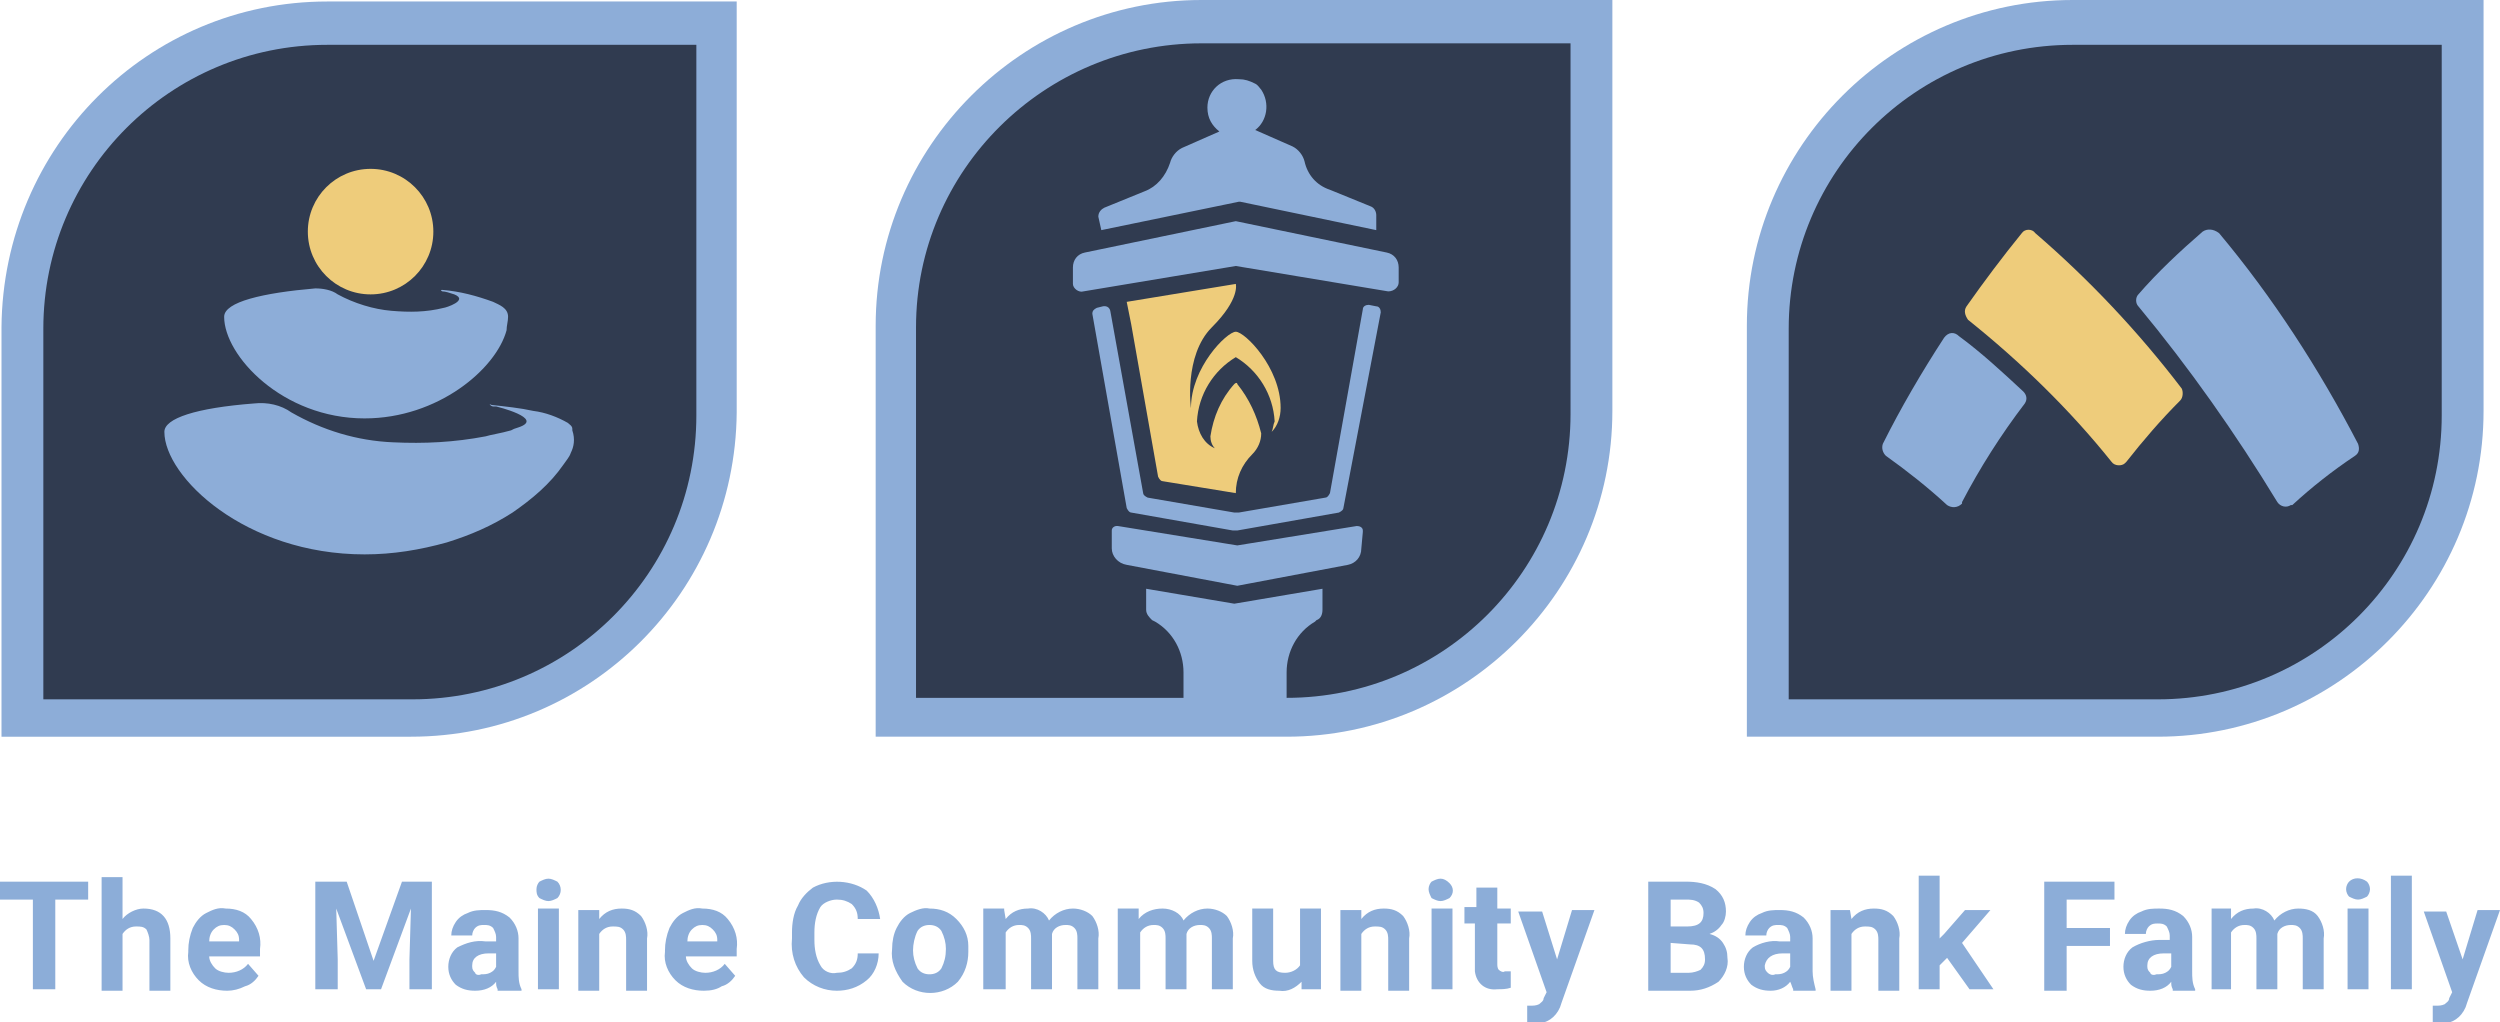 <svg version="1.1" id="Layer_1" xmlns="http://www.w3.org/2000/svg" x="0" y="0" viewBox="0 0 167.3 68.4" xml:space="preserve"><style>.st0{fill:#8dadd8}.st1{fill:#eecc7b}.st2{fill:#303b50}</style><g id="Layer_2_1_"><g id="Layer_1-2"><path class="st0" d="M80.4 0c-12 0-21.8 9.8-21.8 21.8v27.5h27.5c12 0 21.8-9.8 21.8-21.8V0H80.4z"/><path class="st1" d="M74.7 19.9l8.1-1.5 6.5 1.8-2.4 12.5-4.1.9-5.6-1z"/><path class="st2" d="M80.4 2.9c-10.5 0-19.1 8.5-19.1 19v24.8h17.9V45c0-1.4-.7-2.7-1.9-3.4l-.2-.1c-.2-.2-.4-.4-.4-.7v-1.4l5.9 1 5.9-1v1.4c0 .3-.1.6-.4.7l-.1.1c-1.2.7-1.9 2-1.9 3.4v1.7c10.5 0 19-8.5 19-19V2.9H80.4zm-6.9 11.6c0-.3.2-.5.4-.6l2.7-1.1c.8-.3 1.4-1 1.7-1.9.1-.4.4-.8.8-1l2.5-1.1c-.5-.4-.8-.9-.8-1.6 0-1.1.9-2 2.1-1.9.4 0 .7.1 1.1.3.2.1.3.3.4.4.6.9.4 2.1-.4 2.7l2.5 1.1c.4.2.7.6.8 1 .2.9.8 1.6 1.7 1.9l2.7 1.1c.3.1.4.4.4.6v1L83 13.5h-.1l-9.2 1.9-.2-.9zm17.6 22.2c0 .6-.4 1-.9 1.1l-7.4 1.4-7.4-1.4c-.6-.1-1-.6-1-1.1v-1.2c0-.2.2-.3.3-.3h.1l8 1.3 8-1.3c.2 0 .4.1.4.3v.1l-.1 1.1zM89.9 34c0 .1-.1.2-.3.3l-6.8 1.2h-.3l-6.8-1.2c-.1 0-.2-.1-.3-.3l-2.3-13c0-.2.1-.3.3-.4l.4-.1s.4-.1.5.3L76.5 33c0 .1.1.2.3.3l5.8 1h.3l5.8-1c.1 0 .2-.1.3-.3l2.2-12.3c0-.2.2-.3.4-.3l.5.1c.2 0 .3.2.3.4L89.9 34zm-10.2-6.7c0-2.7 2.4-5.1 3-5.1s3 2.4 3 5.1c0 .6-.2 1.2-.6 1.6.1-.2.1-.5.2-.7-.1-1.8-1.1-3.4-2.6-4.3-1.5.9-2.5 2.5-2.6 4.3.1.8.5 1.5 1.2 1.8-.2-.2-.3-.5-.3-.8.2-1.3.7-2.5 1.6-3.5.1-.1.2-.1.2 0 .8 1 1.3 2.1 1.6 3.3 0 .5-.2 1-.6 1.4-.7.7-1.1 1.6-1.1 2.6l-4.9-.8c-.1 0-.2-.1-.3-.3l-1.8-10.2-.3-1.5 7.3-1.2s.3 1-1.6 2.9-1.4 5.5-1.4 5.4zm13.2-7.8l-10.2-1.7-10.2 1.7c-.3.1-.7-.2-.7-.5v-1.1c0-.5.3-.9.8-1l10.1-2.1 10.1 2.1c.5.1.8.5.8 1v1c0 .3-.3.6-.7.6z"/><path class="st0" d="M49.4.1H21.9C9.9.1.2 9.8.1 21.9v27.4h27.4c12 0 21.7-9.7 21.8-21.7V.1z"/><path class="st2" d="M21.9 3c-10.5 0-19 8.5-19 19v24.8h24.7c10.5 0 19-8.5 19-19V3H21.9zm-.8 16.3c.5 0 1.1.1 1.5.4 1.1.6 2.4 1 3.6 1.1 1.2.1 2.3.1 3.5-.2.1 0 1.7-.5.7-.9-.3-.1-.6-.2-.8-.2 0 0-.2-.1 0-.1 1.2.1 2.3.4 3.4.8.4.2 1 .4 1 1 0 .3-.1.6-.1.9-.7 2.6-4.6 5.9-9.5 5.9-5.5 0-9.4-4.2-9.4-6.8 0-1 2.6-1.6 6.1-1.9zm17.1 11c-.1.3-.3.5-.5.8-.9 1.3-2.1 2.3-3.4 3.2-1.4.9-2.8 1.5-4.4 2-1.8.5-3.6.8-5.5.8-8 0-13.4-5.2-13.4-8.2 0-.9 2.1-1.6 6-1.9.9-.1 1.8.1 2.5.6 2.1 1.2 4.4 1.9 6.8 2 2.1.1 4.1 0 6.2-.4.3-.1 1-.2 1.7-.4l.2-.1.3-.1c1.8-.6-1.5-1.4-1.5-1.4H33s-.1 0-.2-.1.1 0 .1 0c.9.1 1.9.2 2.8.4.8.1 1.6.4 2.3.8.1.1.3.2.3.4v.1c.2.6.1 1.1-.1 1.5z"/><circle class="st1" cx="24.8" cy="15.5" r="4.2"/><path class="st0" d="M166.2 0h-27.5c-12 0-21.8 9.8-21.8 21.8v27.5h27.5c12 0 21.8-9.8 21.8-21.8V0z"/><path class="st2" d="M138.7 3c-10.5 0-19 8.5-19 19v24.8h24.7c10.5 0 19-8.5 19-19V3h-24.7z"/><path class="st1" d="M135.3 15.6c-1.3 1.6-2.5 3.2-3.7 4.9-.2.3-.1.6.1.9 3.5 2.8 6.8 6 9.6 9.5.2.3.7.3.9.1l.1-.1c1.1-1.4 2.3-2.8 3.6-4.1.2-.2.2-.6.1-.8-2.9-3.8-6.2-7.3-9.8-10.4-.2-.3-.7-.3-.9 0z"/><path class="st0" d="M147.4 15.5c-1.5 1.3-3 2.7-4.3 4.2-.2.2-.2.6 0 .8 3.4 4.1 6.5 8.5 9.3 13.1.2.3.6.4.9.2h.1c1.3-1.2 2.7-2.3 4.2-3.3.3-.2.3-.5.2-.8-2.6-5-5.7-9.8-9.3-14.1-.4-.3-.8-.3-1.1-.1zm-17.3 7.1c-1.5 2.3-2.9 4.7-4.1 7.1-.1.3 0 .6.2.8 1.4 1 2.8 2.1 4.1 3.3.3.2.7.2 1-.1v-.1c1.2-2.3 2.6-4.5 4.2-6.6.2-.3.1-.6-.1-.8-1.4-1.3-2.8-2.6-4.3-3.7-.3-.3-.7-.3-1 .1 0-.1 0 0 0 0z"/><path d="M5.9 60.2H3.7v6H2.2v-6H0V59h5.9v1.2zm2.3 1.3c.3-.4.9-.7 1.4-.7 1.2 0 1.8.7 1.8 2v3.5H10v-3.4c0-.2-.1-.5-.2-.7-.2-.2-.4-.2-.7-.2-.4 0-.7.2-.9.5v3.8H6.8v-7.6h1.4v2.8zm7 4.8c-.7 0-1.4-.2-1.9-.7-.5-.5-.8-1.2-.7-1.9v-.1c0-.5.1-1 .3-1.5.2-.4.5-.8.9-1 .4-.2.8-.4 1.3-.3.7 0 1.3.2 1.7.7.5.6.7 1.3.6 2v.5H14c0 .3.2.6.4.8.2.2.6.3.9.3.5 0 1-.2 1.3-.6l.7.8c-.2.3-.5.6-.9.7-.4.2-.8.3-1.2.3zm-.2-4.4c-.3 0-.5.1-.7.3-.2.2-.3.5-.3.8h2v-.1c0-.3-.1-.5-.3-.7-.2-.2-.4-.3-.7-.3zm8.2-2.9l1.8 5.3 1.9-5.3h2v7.2h-1.5v-2l.1-3.4-2 5.4h-1l-2-5.4.1 3.4v2h-1.5V59h2.1zm10.1 7.2c-.1-.2-.1-.3-.1-.5-.3.4-.8.6-1.4.6-.5 0-.9-.1-1.3-.4-.3-.3-.5-.7-.5-1.2s.2-1 .6-1.3c.6-.3 1.2-.5 1.9-.4h.7v-.3c0-.2-.1-.4-.2-.6-.2-.2-.4-.2-.6-.2-.2 0-.4 0-.6.2-.1.1-.2.3-.2.5h-1.4c0-.3.1-.6.3-.9.2-.3.5-.5.8-.6.4-.2.8-.2 1.2-.2.6 0 1.1.1 1.6.5.4.4.6.9.6 1.4V65c0 .4 0 .8.2 1.2v.1h-1.6zm-1.1-1c.2 0 .4 0 .6-.1.2-.1.3-.2.4-.4v-.9h-.5c-.7 0-1.1.3-1.1.8v.1c0 .2.1.3.2.4 0 .1.2.2.4.1zm3.7-5.7c0-.2.1-.4.2-.5.2-.1.4-.2.6-.2.2 0 .4.1.6.2.3.3.3.8 0 1.1-.2.1-.4.2-.6.2-.2 0-.4-.1-.6-.2-.2-.2-.2-.4-.2-.6zm1.5 6.7H36v-5.4h1.4v5.4zm2.7-5.3v.6c.4-.5.9-.7 1.5-.7.5 0 .9.1 1.3.5.3.4.5 1 .4 1.5v3.5h-1.4v-3.4c0-.2 0-.5-.2-.7-.2-.2-.4-.2-.7-.2-.4 0-.7.2-.9.5v3.8h-1.4v-5.4h1.4zm7 5.4c-.7 0-1.4-.2-1.9-.7-.5-.5-.8-1.2-.7-1.9v-.1c0-.5.1-1 .3-1.5.2-.4.5-.8.9-1 .4-.2.8-.4 1.3-.3.7 0 1.3.2 1.7.7.5.6.7 1.3.6 2v.5h-3.4c0 .3.2.6.4.8.2.2.6.3.9.3.5 0 1-.2 1.3-.6l.7.8c-.2.3-.5.6-.9.7-.3.2-.7.3-1.2.3zm-.1-4.4c-.3 0-.5.1-.7.3-.2.2-.3.5-.3.8h2v-.1c0-.3-.1-.5-.3-.7-.2-.2-.4-.3-.7-.3zm11.8 1.9c0 .7-.3 1.4-.8 1.8-.6.5-1.3.7-2 .7-.8 0-1.6-.3-2.2-.9-.6-.7-.9-1.6-.8-2.6v-.4c0-.6.1-1.3.4-1.8.2-.5.6-.9 1-1.2 1.1-.6 2.6-.5 3.6.2.5.5.8 1.2.9 1.9h-1.5c0-.4-.1-.7-.4-1-.3-.2-.6-.3-1-.3s-.9.2-1.1.5c-.3.5-.4 1.1-.4 1.7v.5c0 .6.1 1.2.4 1.7.2.4.7.6 1.1.5.4 0 .7-.1 1-.3.3-.3.4-.6.4-1h1.4zm.9-.3c0-.5.1-1 .3-1.4.2-.4.5-.8.9-1 .4-.2.9-.4 1.3-.3.7 0 1.3.2 1.8.7.5.5.8 1.1.8 1.8v.4c0 .7-.2 1.4-.7 2-1 1-2.7 1-3.7 0-.5-.7-.8-1.4-.7-2.2zm1.4.1c0 .4.1.8.3 1.2.2.3.5.4.8.4.3 0 .6-.1.8-.4.2-.4.3-.8.3-1.3 0-.4-.1-.8-.3-1.2-.2-.3-.5-.4-.8-.4-.3 0-.6.1-.8.4-.2.4-.3.9-.3 1.3zm6.1-2.7l.1.6c.4-.5.9-.7 1.5-.7.6-.1 1.2.3 1.4.8.4-.5 1-.8 1.6-.8.5 0 1 .2 1.3.5.3.4.5 1 .4 1.5v3.4h-1.4v-3.4c0-.2 0-.5-.2-.7-.2-.2-.4-.2-.6-.2-.4 0-.8.2-.9.6v3.7H69v-3.4c0-.2 0-.5-.2-.7-.2-.2-.4-.2-.6-.2-.4 0-.7.2-.9.5v3.8h-1.5v-5.4h1.4zm9 0v.6c.4-.5 1-.7 1.6-.7.6 0 1.2.3 1.4.8.4-.5 1-.8 1.6-.8.5 0 1 .2 1.3.5.3.4.5 1 .4 1.5v3.4h-1.4v-3.4c0-.2 0-.5-.2-.7-.2-.2-.4-.2-.6-.2-.4 0-.8.2-.9.6v3.7H78v-3.4c0-.2 0-.5-.2-.7-.2-.2-.4-.2-.6-.2-.4 0-.7.2-.9.5v3.8h-1.5v-5.4h1.4zm10.9 4.8c-.4.4-.9.7-1.5.6-.5 0-1-.1-1.3-.5-.3-.4-.5-.9-.5-1.5v-3.5h1.4v3.5c0 .6.2.8.8.8.4 0 .8-.2 1-.5v-3.8h1.4v5.4h-1.3v-.5zm4-4.8v.6c.4-.5.9-.7 1.5-.7.5 0 .9.1 1.3.5.3.4.5 1 .4 1.5v3.5h-1.4v-3.4c0-.2 0-.5-.2-.7-.2-.2-.4-.2-.7-.2-.4 0-.7.2-.9.5v3.8h-1.4v-5.4h1.4zm4.5-1.4c0-.2.1-.4.2-.5.2-.1.4-.2.6-.2.2 0 .4.1.6.3.3.3.3.7 0 1-.2.1-.4.2-.6.2-.2 0-.4-.1-.6-.2-.1-.2-.2-.4-.2-.6zm1.6 6.7h-1.4v-5.4h1.4v5.4zm3-6.7v1.3h.9v1h-.9v2.7c0 .1 0 .3.1.4.1.1.3.2.4.1h.4v1.1c-.3.1-.6.1-.9.1-.8.1-1.4-.4-1.5-1.2v-3.2H98v-1.1h.8v-1.3h1.4zm4 4.7l1-3.3h1.5l-2.2 6.2-.1.3c-.3.7-.9 1.1-1.6 1.1-.2 0-.4 0-.6-.1v-1.1h.2c.2 0 .4 0 .6-.1.1-.1.3-.2.3-.4l.2-.4-1.9-5.4h1.6l1 3.2zm6.1 2V59h2.5c.7 0 1.4.1 2 .5.5.4.7.9.7 1.5 0 .3-.1.7-.3.9-.2.3-.5.5-.8.6.4.1.7.3.9.6.2.3.3.6.3 1 .1.6-.2 1.2-.6 1.6-.6.4-1.2.6-1.9.6h-2.8zm1.5-4.2h1.1c.8 0 1.1-.3 1.1-.9 0-.3-.1-.5-.3-.7-.3-.2-.6-.2-.9-.2h-1V62zm0 1.1v2h1.2c.3 0 .6-.1.8-.2.2-.2.3-.4.3-.7 0-.7-.3-1-1-1l-1.3-.1zm8.2 3.1c-.1-.2-.1-.3-.2-.5-.3.4-.8.6-1.3.6s-.9-.1-1.3-.4c-.3-.3-.5-.7-.5-1.2s.2-1 .6-1.3c.5-.3 1.2-.5 1.8-.4h.7v-.3c0-.2-.1-.4-.2-.6-.2-.2-.4-.2-.6-.2-.2 0-.4 0-.6.2-.1.1-.2.3-.2.5h-1.4c0-.3.1-.6.3-.9.2-.3.5-.5.8-.6.4-.2.8-.2 1.2-.2.6 0 1.1.1 1.6.5.4.4.6.9.6 1.4V65c0 .4.1.8.2 1.2v.1H120zm-1.2-1c.2 0 .4 0 .6-.1.2-.1.3-.2.4-.4v-.9h-.5c-.7 0-1.1.3-1.2.8v.1c0 .2.1.3.2.4.1.1.3.2.5.1zm5-4.3l.1.6c.4-.5.9-.7 1.5-.7.5 0 .9.1 1.3.5.3.4.5 1 .4 1.5v3.5h-1.4v-3.4c0-.2 0-.5-.2-.7-.2-.2-.4-.2-.7-.2-.4 0-.7.2-.9.5v3.8h-1.4v-5.4h1.3zm6.5 3.2l-.5.5v1.6h-1.4v-7.6h1.4v4.2l.3-.3 1.4-1.6h1.7l-1.9 2.2 2.1 3.1h-1.6l-1.5-2.1zm10.9-.8h-2.9v3h-1.5V59h4.7v1.2h-3.2v1.9h2.9v1.2zm4.2 2.9c-.1-.2-.1-.3-.1-.5-.3.4-.8.6-1.4.6-.5 0-.9-.1-1.3-.4-.3-.3-.5-.7-.5-1.2s.2-1 .6-1.3c.5-.3 1.2-.5 1.8-.5h.7v-.3c0-.2-.1-.4-.2-.6-.2-.2-.4-.2-.6-.2-.2 0-.4 0-.6.2-.1.1-.2.3-.2.5h-1.4c0-.3.1-.6.3-.9.2-.3.5-.5.8-.6.4-.2.8-.2 1.2-.2.6 0 1.1.1 1.6.5.4.4.6.9.6 1.4V65c0 .4 0 .8.2 1.2v.1h-1.5zm-1.1-1c.2 0 .4 0 .6-.1.2-.1.3-.2.4-.4v-.9h-.5c-.7 0-1.1.3-1.1.8v.1c0 .2.1.3.2.4 0 .1.2.2.4.1zm5-4.3v.6c.4-.5.9-.7 1.5-.7.6-.1 1.2.3 1.4.8.4-.5 1-.8 1.6-.8.5 0 1 .1 1.3.5.3.4.5 1 .4 1.5v3.4h-1.4v-3.4c0-.2 0-.5-.2-.7-.2-.2-.4-.2-.6-.2-.4 0-.8.2-.9.6v3.7H151v-3.4c0-.2 0-.5-.2-.7-.2-.2-.4-.2-.6-.2-.4 0-.7.2-.9.5v3.8H148v-5.4h1.3zm7.7-1.4c0-.2.1-.4.2-.5.3-.3.8-.3 1.2 0 .1.1.2.3.2.5s-.1.4-.2.5c-.2.1-.4.2-.6.2-.2 0-.4-.1-.6-.2-.1-.1-.2-.3-.2-.5zm1.5 6.7h-1.4v-5.4h1.4v5.4zm2.9 0H160v-7.6h1.4v7.6zm3.4-2l1-3.3h1.5l-2.2 6.2-.1.3c-.3.7-.9 1.1-1.6 1.1-.2 0-.4 0-.6-.1v-1.1h.2c.2 0 .4 0 .6-.1.1-.1.3-.2.3-.4l.2-.4-1.9-5.4h1.5l1.1 3.2z" fill="#8cadd8"/></g></g></svg>